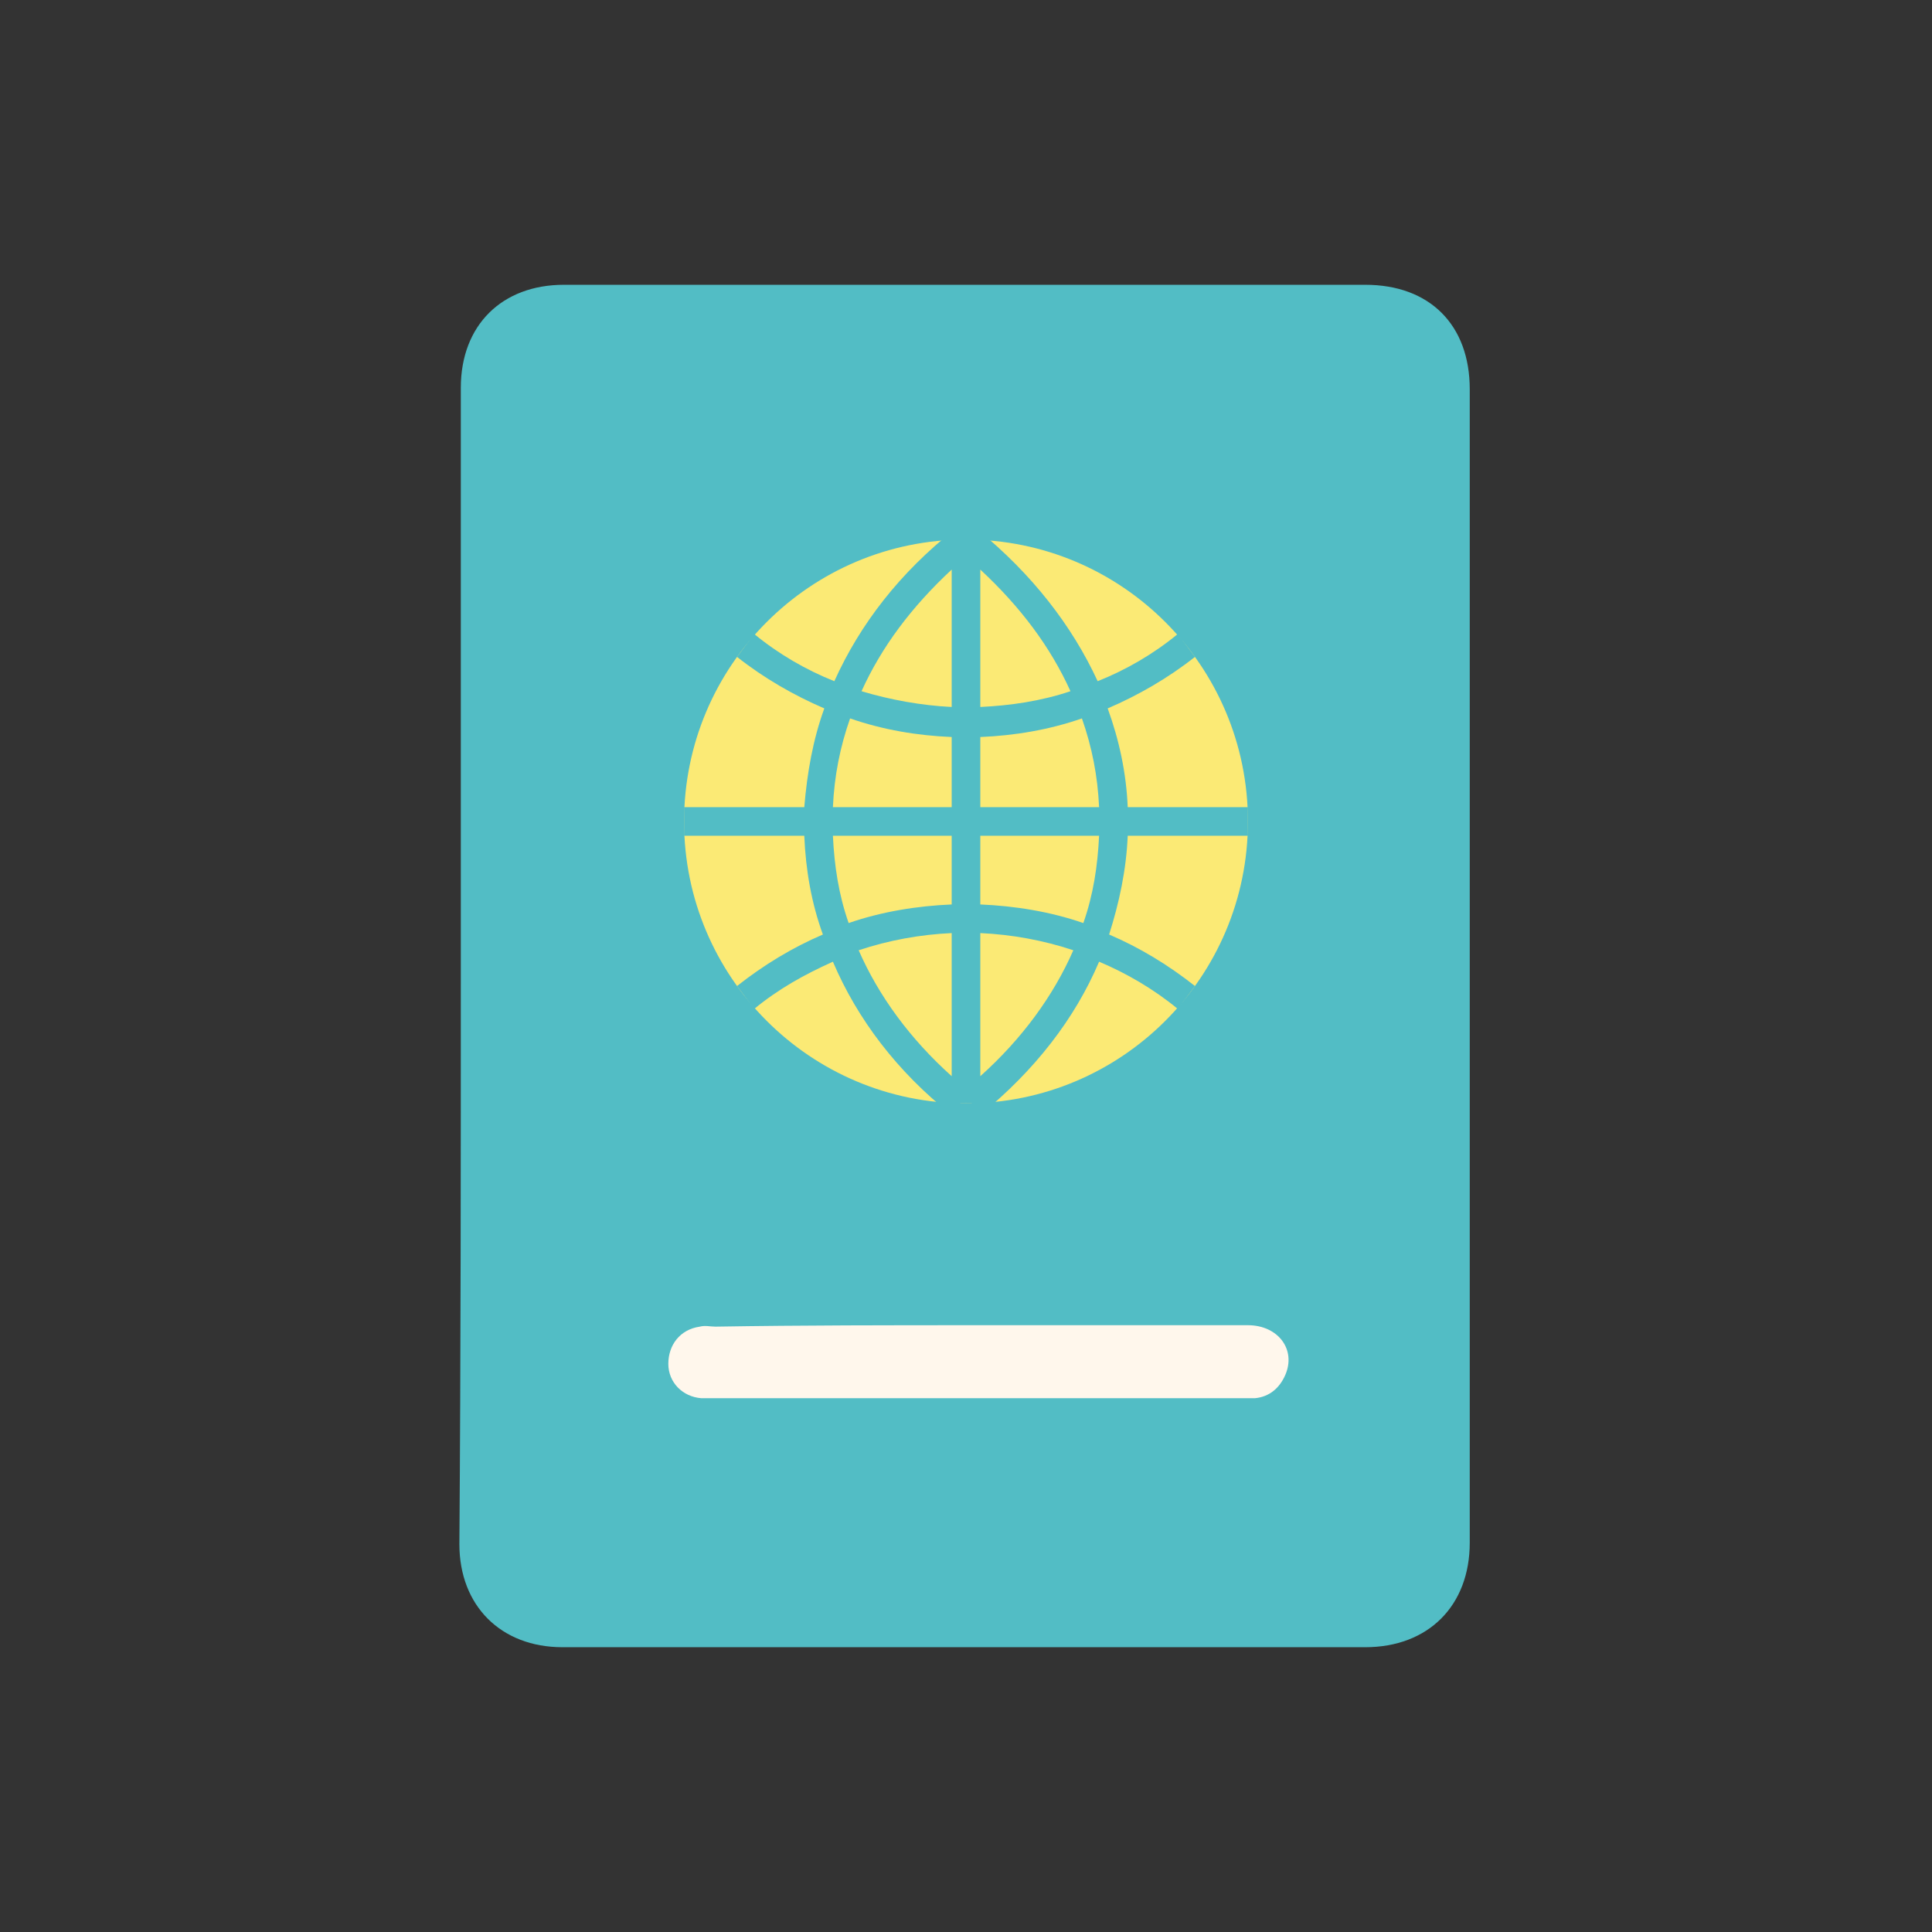<?xml version="1.0" encoding="utf-8"?>
<!-- Generator: Adobe Illustrator 18.1.1, SVG Export Plug-In . SVG Version: 6.00 Build 0)  -->
<!DOCTYPE svg PUBLIC "-//W3C//DTD SVG 1.1//EN" "http://www.w3.org/Graphics/SVG/1.1/DTD/svg11.dtd">
<svg version="1.1" id="Validation_x5F_Check" xmlns="http://www.w3.org/2000/svg" xmlns:xlink="http://www.w3.org/1999/xlink"
	 x="0px" y="0px" width="135px" height="135px" viewBox="0 0 135 135" enable-background="new 0 0 135 135" xml:space="preserve">
<rect x="0" y="0" width="135" height="135" fill="#333333" stroke="none"/>
<g>
	<g>
		<path fill="#52BDC5" d="M32.2,67.5c0-13.5,0-26.9,0-40.4c0-4.4,2.9-7.2,7.2-7.2c18.7,0,37.4,0,56,0c4.5,0,7.3,2.8,7.3,7.3
			c0,26.9,0,53.7,0,80.6c0,4.4-2.9,7.3-7.3,7.3c-18.7,0-37.4,0-56.1,0c-4.3,0-7.2-2.9-7.2-7.2C32.2,94.4,32.2,81,32.2,67.5z"/>
	</g>
	<g>
		<path fill="#FFF7EC" d="M68.4,92.6c6.3,0,12.5,0,18.8,0c2.1,0,3.4,1.7,2.6,3.5c-0.4,0.9-1.1,1.5-2.1,1.6c-0.4,0-0.8,0-1.3,0
			c-12.1,0-24.2,0-36.2,0c-0.4,0-0.8,0-1.2,0c-1.3-0.1-2.3-1.1-2.3-2.4c0-1.3,0.8-2.4,2.2-2.6c0.4-0.1,0.7,0,1.1,0
			C56.1,92.6,62.2,92.6,68.4,92.6z"/>
	</g>
	<g>
		<g>
			<circle fill="#FBEA75" cx="67.5" cy="57.4" r="19.7"/>
		</g>
		<path fill="#52BDC5" d="M87.2,58.4v-2h-8.4c-0.1-2.4-0.6-4.7-1.4-6.9c2.1-0.9,4.2-2.1,6.1-3.6l-1.2-1.6c-1.7,1.4-3.6,2.5-5.6,3.3
			c-1.8-3.9-4.6-7.5-8.4-10.6l-0.2-0.2l-0.6,0.8h0l-0.6-0.8L66.7,37c-3.8,3-6.6,6.6-8.4,10.6c-2-0.8-3.9-1.9-5.6-3.3l-1.2,1.6
			c1.9,1.5,4,2.7,6.1,3.6c-0.8,2.2-1.2,4.5-1.4,6.9h-8.4v2h8.4c0.1,2.4,0.5,4.7,1.3,6.9c-2.1,0.9-4.1,2.1-6,3.6l1.2,1.6
			c1.7-1.4,3.5-2.4,5.5-3.3c1.7,4,4.5,7.7,8.3,10.7l0.6-0.8h0.8l0.6,0.8c3.8-3.1,6.6-6.7,8.3-10.7c1.9,0.8,3.8,1.9,5.5,3.3l1.2-1.6
			c-1.9-1.5-3.9-2.7-6-3.6c0.7-2.2,1.2-4.5,1.3-6.9H87.2z M76.8,56.4h-8.3v-4.9c2.4-0.1,4.8-0.5,7.1-1.3
			C76.3,52.2,76.7,54.2,76.8,56.4z M74.8,48.3c-2.1,0.7-4.2,1-6.3,1.1v-9.6C71.3,42.4,73.4,45.2,74.8,48.3z M66.5,39.8v9.6
			c-2.1-0.1-4.3-0.5-6.3-1.1C61.6,45.2,63.7,42.4,66.5,39.8z M59.4,50.2c2.3,0.8,4.7,1.2,7.1,1.3v4.9h-8.3
			C58.3,54.2,58.7,52.2,59.4,50.2z M58.2,58.4h8.3v4.8c-2.4,0.1-4.9,0.5-7.2,1.3C58.6,62.5,58.3,60.5,58.2,58.4z M60,66.4
			c2.1-0.7,4.3-1.1,6.5-1.2v10C63.6,72.6,61.4,69.6,60,66.4z M68.5,75.2v-10c2.2,0.1,4.4,0.5,6.5,1.2C73.6,69.6,71.4,72.6,68.5,75.2
			z M75.7,64.5c-2.3-0.8-4.8-1.2-7.2-1.3v-4.8h8.3C76.7,60.5,76.4,62.5,75.7,64.5z"/>
	</g>
</g>
</svg>
